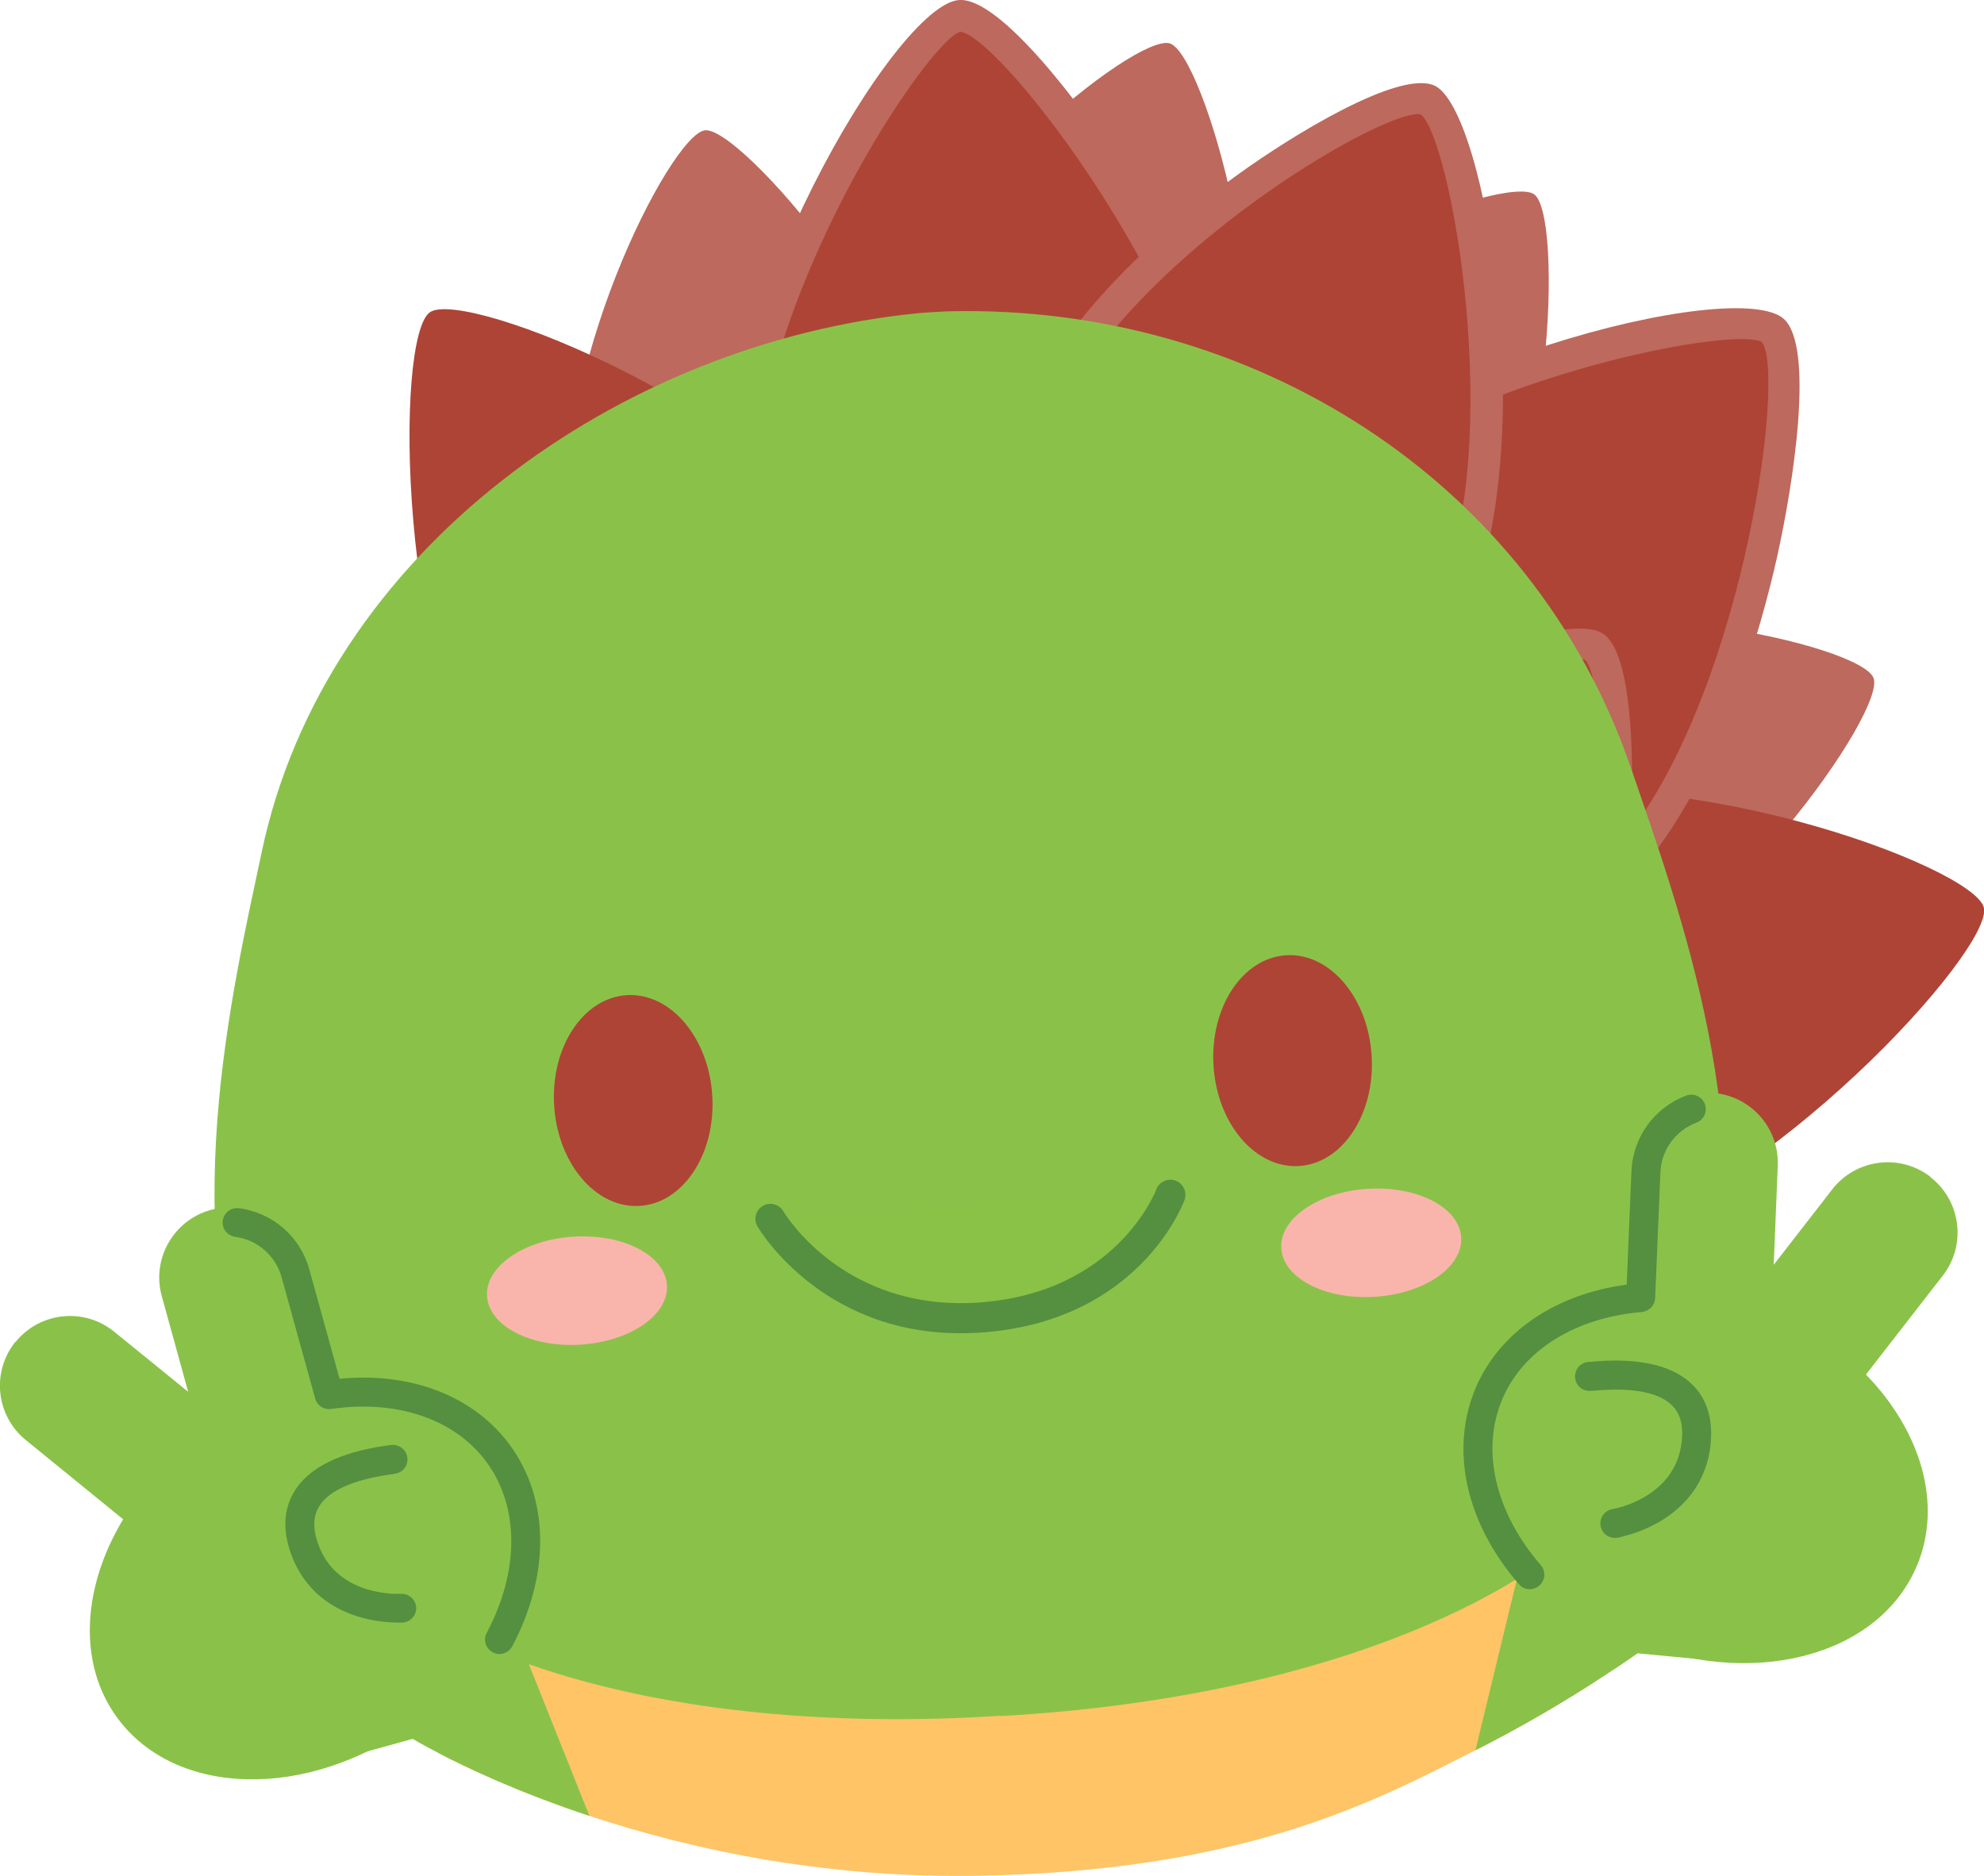 <?xml version="1.0" encoding="UTF-8"?>
<svg id="Layer_2" data-name="Layer 2" xmlns="http://www.w3.org/2000/svg" viewBox="0 0 112.94 106.8">
  <defs>
    <style>
      .cls-1 {
        fill: #bd695d;
      }

      .cls-1, .cls-2, .cls-3, .cls-4, .cls-5, .cls-6, .cls-7 {
        stroke-width: 0px;
      }

      .cls-2 {
        fill: #fec466;
      }

      .cls-3 {
        fill: #ae4436;
      }

      .cls-4 {
        fill: #8ac249;
      }

      .cls-5 {
        fill: #f9b5ab;
      }

      .cls-6 {
        fill: #549040;
      }

      .cls-7 {
        fill: #8ac147;
      }
    </style>
  </defs>
  <g>
    <path class="cls-1" d="m53.71,27.9c.89,6.57-3.15,12.54-9.02,13.34-5.87.79-11.35-3.89-12.24-10.47-1.26-9.36,5.69-23.08,7.67-23.35s12.41,11.73,13.59,20.48Z"/>
    <path class="cls-1" d="m90.02,56.68c-6.17,2.43-12.93-.06-15.11-5.57-2.17-5.51,1.06-11.95,7.23-14.39,8.79-3.47,23.77,0,24.51,1.87s-8.42,14.85-16.63,18.09Z"/>
    <path class="cls-1" d="m83.38,35.32c-3.82,5.42-10.84,7.06-15.68,3.65-4.85-3.41-5.68-10.57-1.87-15.99,5.43-7.73,19.86-13.07,21.5-11.92,1.64,1.15,1.13,17.04-3.95,24.26Z"/>
    <path class="cls-1" d="m70.39,26.76c-1.94,6.34-8.1,10.08-13.77,8.35-5.67-1.73-8.69-8.28-6.75-14.62,2.76-9.03,14.8-18.6,16.72-18.02,1.92.58,6.38,15.84,3.8,24.28Z"/>
    <path class="cls-3" d="m90.19,70.87c-7.78,1.99-15.53-2.04-17.3-8.99-1.77-6.95,3.09-14.2,10.88-16.18,11.08-2.83,28.56,3.61,29.16,5.96.6,2.35-12.37,16.57-22.73,19.21Z"/>
    <path class="cls-3" d="m28.55,47.25c4.46,6.68,12.91,8.86,18.88,4.88,5.97-3.98,7.19-12.63,2.73-19.31-6.35-9.51-23.66-16.4-25.68-15.05-2.02,1.35-1.87,20.59,4.07,29.48Z"/>
    <g>
      <path class="cls-3" d="m70.42,28.31c.47,8.46-5.5,15.67-13.34,16.1-7.84.44-14.58-6.07-15.05-14.52-.67-12.05,9.98-28.84,12.63-28.99s15.14,16.15,15.76,27.41Z"/>
      <path class="cls-1" d="m63.42,43.44c-1.89,1.08-4.02,1.75-6.3,1.88-8.33.46-15.5-6.44-16-15.38C40.47,18.16,51,.2,54.61,0c2.36-.13,7.05,6.12,9.45,9.84,2.05,3.18,6.87,11.33,7.27,18.42h0c.36,6.49-2.9,12.31-7.9,15.18ZM54.48,1.89c-2.31,1.33-12.18,16.45-11.54,27.95.44,7.94,6.76,14.08,14.09,13.67,7.33-.41,12.93-7.2,12.49-15.15h0c-.6-10.84-12.51-26.26-14.84-26.55-.06.01-.13.04-.2.09Z"/>
    </g>
    <g>
      <path class="cls-3" d="m92.41,49.26c-5.71,6.26-15.04,7.04-20.84,1.74-5.8-5.29-5.87-14.66-.16-20.91,8.13-8.91,27.58-13.06,29.54-11.28,1.96,1.79-.93,22.11-8.54,30.44Z"/>
      <path class="cls-1" d="m88.9,53.23c-2.09,1.2-4.4,1.94-6.81,2.14-4.19.35-8.15-.96-11.14-3.69-2.99-2.73-4.66-6.55-4.69-10.76-.03-4.18,1.56-8.24,4.47-11.43,7.95-8.71,28.15-13.77,30.82-11.33,1.74,1.59.56,9.32-.41,13.64-.83,3.69-3.28,12.84-8.07,18.08h0c-1.23,1.35-2.64,2.48-4.17,3.36Zm-10.36-27.52c-2.47,1.42-4.72,3.08-6.47,5-2.61,2.86-4.03,6.48-4,10.2.03,3.69,1.49,7.04,4.1,9.43s6.09,3.53,9.77,3.23c3.71-.31,7.19-2.05,9.79-4.91,7.32-8.02,9.99-27.32,8.57-29.18-1.24-.81-12.91,1.15-21.77,6.24Z"/>
    </g>
    <g>
      <path class="cls-3" d="m82.64,34.48c-3.14,7.05-10.98,10.41-17.52,7.5-6.54-2.91-9.29-10.98-6.16-18.04,4.47-10.05,20.09-19.23,22.3-18.25s5.55,19.39,1.37,28.78Z"/>
      <path class="cls-1" d="m77.07,42.03c-.5.29-1.02.55-1.55.77-3.54,1.52-7.36,1.52-10.76,0-3.39-1.51-5.95-4.35-7.19-8-1.24-3.62-1.03-7.61.58-11.23,2.7-6.07,8.86-11.14,12.3-13.62,2.98-2.16,9.16-5.99,11.2-5.08,2.95,1.31,6.08,20.42,1.83,29.98h0c-1.37,3.07-3.61,5.57-6.4,7.18Zm-1.13-33.5c-5.29,3.04-13.18,9.13-16.14,15.79-1.42,3.2-1.61,6.72-.52,9.91,1.08,3.17,3.29,5.63,6.22,6.93,2.93,1.3,6.24,1.3,9.31-.02,3.1-1.32,5.59-3.82,7.01-7.02h0c3.93-8.83.77-26.33-.95-27.61-.6-.13-2.49.62-4.93,2.02Z"/>
    </g>
    <g>
      <path class="cls-3" d="m61.9,50.23c-1.4,7.91-8.27,13.3-15.33,12.05s-11.65-8.68-10.25-16.59c2-11.26,15.08-24.52,17.47-24.1s9.98,18.11,8.12,28.63Z"/>
      <path class="cls-1" d="m55.16,61.58c-2.7,1.55-5.75,2.11-8.75,1.58-7.54-1.34-12.47-9.25-10.99-17.64,1.98-11.18,15.04-25.45,18.52-24.83,2.71.48,6.2,10.69,6.35,11.13,1.14,3.37,3.67,11.92,2.5,18.56-.72,4.04-2.8,7.6-5.87,10.01-.57.44-1.15.84-1.76,1.19Zm-2.28-38.85c-3.27,1.88-13.91,13.16-15.68,23.11-1.31,7.4,2.96,14.37,9.52,15.54,3.16.56,6.38-.29,9.07-2.41,2.72-2.14,4.57-5.3,5.21-8.91,1.8-10.17-5.41-26.71-7.43-27.6-.16,0-.4.1-.69.27Z"/>
    </g>
    <g>
      <path class="cls-3" d="m87.13,66.47c-4.37,6.74-12.8,9.03-18.81,5.12-6.02-3.91-7.35-12.54-2.98-19.27,6.23-9.59,23.44-16.7,25.48-15.38s2.13,20.56-3.69,29.53Z"/>
      <path class="cls-1" d="m82.17,72.27c-4.55,2.61-10.06,2.8-14.4-.02-3.13-2.03-5.18-5.3-5.79-9.2-.6-3.86.31-7.88,2.54-11.33,6.18-9.52,23.77-17.57,26.73-15.65,2.31,1.5,1.55,12.27,1.51,12.72-.26,3.55-1.26,12.41-4.93,18.06-1.51,2.32-3.48,4.14-5.67,5.4Zm-3.96-30.02c-4.64,2.66-9.45,6.29-12.16,10.46-1.99,3.07-2.8,6.65-2.27,10.07.52,3.38,2.29,6.21,4.98,7.95,5.59,3.63,13.47,1.45,17.56-4.85h0c5.63-8.66,5.43-26.71,3.92-28.31-1.01-.37-6.39,1.44-12.03,4.68Z"/>
    </g>
    <path class="cls-3" d="m69.97,61.36c-2.37,6.19-8.78,9.49-14.31,7.37s-8.09-8.86-5.72-15.05c3.38-8.82,16.06-17.53,17.93-16.81,1.87.72,5.26,16.24,2.1,24.49Z"/>
    <path class="cls-1" d="m64.93,68.69c-.17.1-.34.19-.51.28-2.94,1.51-6.16,1.73-9.08.61-2.92-1.12-5.17-3.43-6.35-6.52-1.16-3.05-1.12-6.5.11-9.7,2.05-5.35,7.02-10.04,9.8-12.35.29-.24,7.05-5.84,9.3-4.98,2.17.83,3.38,9.19,3.51,10.14.4,2.92,1.12,10.28-.89,15.51h0c-1.15,3.01-3.23,5.48-5.89,7.01Zm.37-30c-4.1,2.36-12,8.75-14.52,15.32-1.07,2.79-1.11,5.77-.1,8.41.99,2.6,2.87,4.54,5.3,5.48,2.43.93,5.13.74,7.6-.53,2.5-1.29,4.47-3.54,5.54-6.32h0c3.02-7.89-.22-21.87-1.6-23.3-.4.02-1.2.36-2.23.95Z"/>
  </g>
  <path class="cls-2" d="m91.52,95.26c-2.53,1.67-5.05,3.12-7.54,4.38-5.36,2.72-12.57,6.66-27.05,7.11-.03,0-.04,0-.06,0-9.41.34-17.47-1.44-23.33-3.38-4.01-1.33-6.97-2.73-8.61-3.59l4.24-7.36,4.66-8.11,24.02-.09,29.43,1.75,1.57.09,2.66,9.2Z"/>
  <path class="cls-4" d="m33.54,103.37c-4.01-1.33-6.97-2.73-8.61-3.59-.94-.49-1.44-.79-1.44-.79l-5.76,1.59-1.45.5c-2.72-.9-4.31-1.56-4.47-1.62h0s-3.95-9.93-3.95-9.93l17.4-6.94,3.92,9.83,4.37,10.95Z"/>
  <path class="cls-4" d="m106.65,85.63l-1.55,6.43-.22-.55s-2.21,1.3-5.99,3.15l-5.67-.54c-.56.39-1.12.78-1.69,1.14-2.53,1.67-5.05,3.12-7.54,4.38l3.31-13.67,1.15-4.75,18.21,4.41Z"/>
  <g>
    <path class="cls-4" d="m92.88,43.83c-5.68-16.71-21.84-26.49-38.77-26.11-.26,0-1.59.08-1.85.11-16.86,1.66-33.75,13.44-37.37,30.71-1.63,7.74-5.05,21.77-.12,33.47,5.29,12.56,23.6,16.85,42.09,15.67h0s.09,0,.14,0c.05,0,.09,0,.14,0h0c18.49-1.06,36.16-7.52,39.9-20.62,3.49-12.2-1.6-25.72-4.15-33.21Z"/>
    <g>
      <ellipse class="cls-3" cx="36.04" cy="62.65" rx="4.51" ry="6.01" transform="translate(-3.71 2.29) rotate(-3.46)"/>
      <ellipse class="cls-3" cx="73.58" cy="60.38" rx="4.51" ry="6.01" transform="translate(-3.51 4.55) rotate(-3.46)"/>
    </g>
    <g>
      <path class="cls-7" d="m43.86,69.39s3.61,6.12,11.76,5.63c8.63-.52,11-7,11-7"/>
      <path class="cls-6" d="m55.65,75.87c-8.57.51-12.37-5.78-12.53-6.05-.24-.41-.1-.93.3-1.17.41-.24.93-.1,1.17.3.14.24,3.47,5.65,10.96,5.21h.02c7.98-.48,10.23-6.38,10.25-6.44.16-.44.65-.67,1.1-.51.44.16.67.65.51,1.1-.1.29-2.67,7.01-11.75,7.56h-.02Z"/>
    </g>
    <g>
      <ellipse class="cls-5" cx="32.84" cy="73.48" rx="5.13" ry="3.08" transform="translate(-4.37 2.11) rotate(-3.46)"/>
      <ellipse class="cls-5" cx="78.05" cy="70.75" rx="5.13" ry="3.08" transform="translate(-4.12 4.84) rotate(-3.46)"/>
    </g>
  </g>
  <g>
    <path class="cls-4" d="m.89,76.39c1.39-1.71,3.9-1.97,5.61-.58l4.21,3.42-1.5-5.44c-.59-2.12.66-4.32,2.78-4.91,2.12-.59,4.32.66,4.91,2.78l1.91,6.9c3.92-.57,7.59.55,9.64,3.37,3.32,4.56,1.13,11.81-4.89,16.18-6.02,4.38-13.58,4.22-16.9-.34-2.26-3.1-1.96-7.45.35-11.28l-5.54-4.51c-1.71-1.39-1.97-3.9-.58-5.61Z"/>
    <path class="cls-6" d="m28.43,94.16c-.13,0-.26-.03-.38-.1-.4-.21-.56-.71-.34-1.11,1.86-3.52,1.86-7.14,0-9.7-1.79-2.45-5.1-3.59-8.86-3.04-.4.06-.8-.19-.91-.6l-1.91-6.9c-.34-1.23-1.38-2.13-2.64-2.3-.45-.06-.77-.47-.71-.92.06-.45.47-.77.92-.71,1.92.25,3.5,1.62,4.01,3.49l1.72,6.22c4.09-.4,7.67,1,9.71,3.79,2.24,3.08,2.28,7.35.12,11.44-.15.28-.44.44-.73.44Z"/>
    <path class="cls-6" d="m22.64,92.37c-1.02,0-4.52-.26-5.94-3.57-.61-1.46-.61-2.73,0-3.8,1.17-2.08,4.26-2.55,5.27-2.7.1-.02.17-.03.21-.03.44-.09.88.17.99.61.11.43-.14.87-.57.99-.06.02-.19.04-.39.07-.82.12-3.31.5-4.08,1.88-.34.61-.32,1.38.09,2.35,1.17,2.73,4.46,2.57,4.6,2.56.45-.02.84.32.87.77.03.45-.32.84-.77.87-.03,0-.12,0-.28,0Z"/>
  </g>
  <g>
    <path class="cls-4" d="m109.9,67c-1.74-1.35-4.25-1.03-5.6.71l-3.33,4.29.23-5.64c.09-2.2-1.62-4.06-3.82-4.15-2.2-.09-4.06,1.62-4.15,3.82l-.3,7.16c-3.95.33-7.27,2.26-8.63,5.46-2.2,5.19,1.57,11.76,8.42,14.66,6.85,2.9,14.19,1.05,16.39-4.15,1.5-3.53.23-7.7-2.89-10.91l4.38-5.64c1.35-1.74,1.03-4.25-.71-5.6Z"/>
    <path class="cls-6" d="m87.28,90.45c-.29.07-.6-.02-.81-.26-3.03-3.49-3.95-7.67-2.47-11.17,1.35-3.18,4.54-5.35,8.6-5.89l.27-6.45c.08-1.94,1.3-3.63,3.12-4.31.43-.16.9.06,1.06.48.16.43-.06.9-.48,1.06-1.19.45-2,1.56-2.05,2.83l-.3,7.16c-.02.42-.35.75-.76.79-3.79.32-6.76,2.17-7.94,4.96-1.23,2.91-.41,6.44,2.19,9.45.3.34.26.86-.08,1.16-.1.09-.23.15-.35.18Z"/>
    <path class="cls-6" d="m92.32,87.49c-.14.03-.23.05-.26.05-.45.07-.87-.23-.95-.68-.07-.45.24-.88.68-.95.14-.02,3.37-.61,3.9-3.54.17-1.03.03-1.79-.45-2.3-1.07-1.17-3.58-.97-4.4-.91-.19.02-.33.02-.39.02-.46-.02-.81-.4-.79-.86.02-.45.39-.8.84-.79.04,0,.12,0,.21-.02,1.02-.08,4.14-.32,5.75,1.44.83.9,1.11,2.15.86,3.7-.64,3.57-4.02,4.61-5,4.83Z"/>
  </g>
</svg>